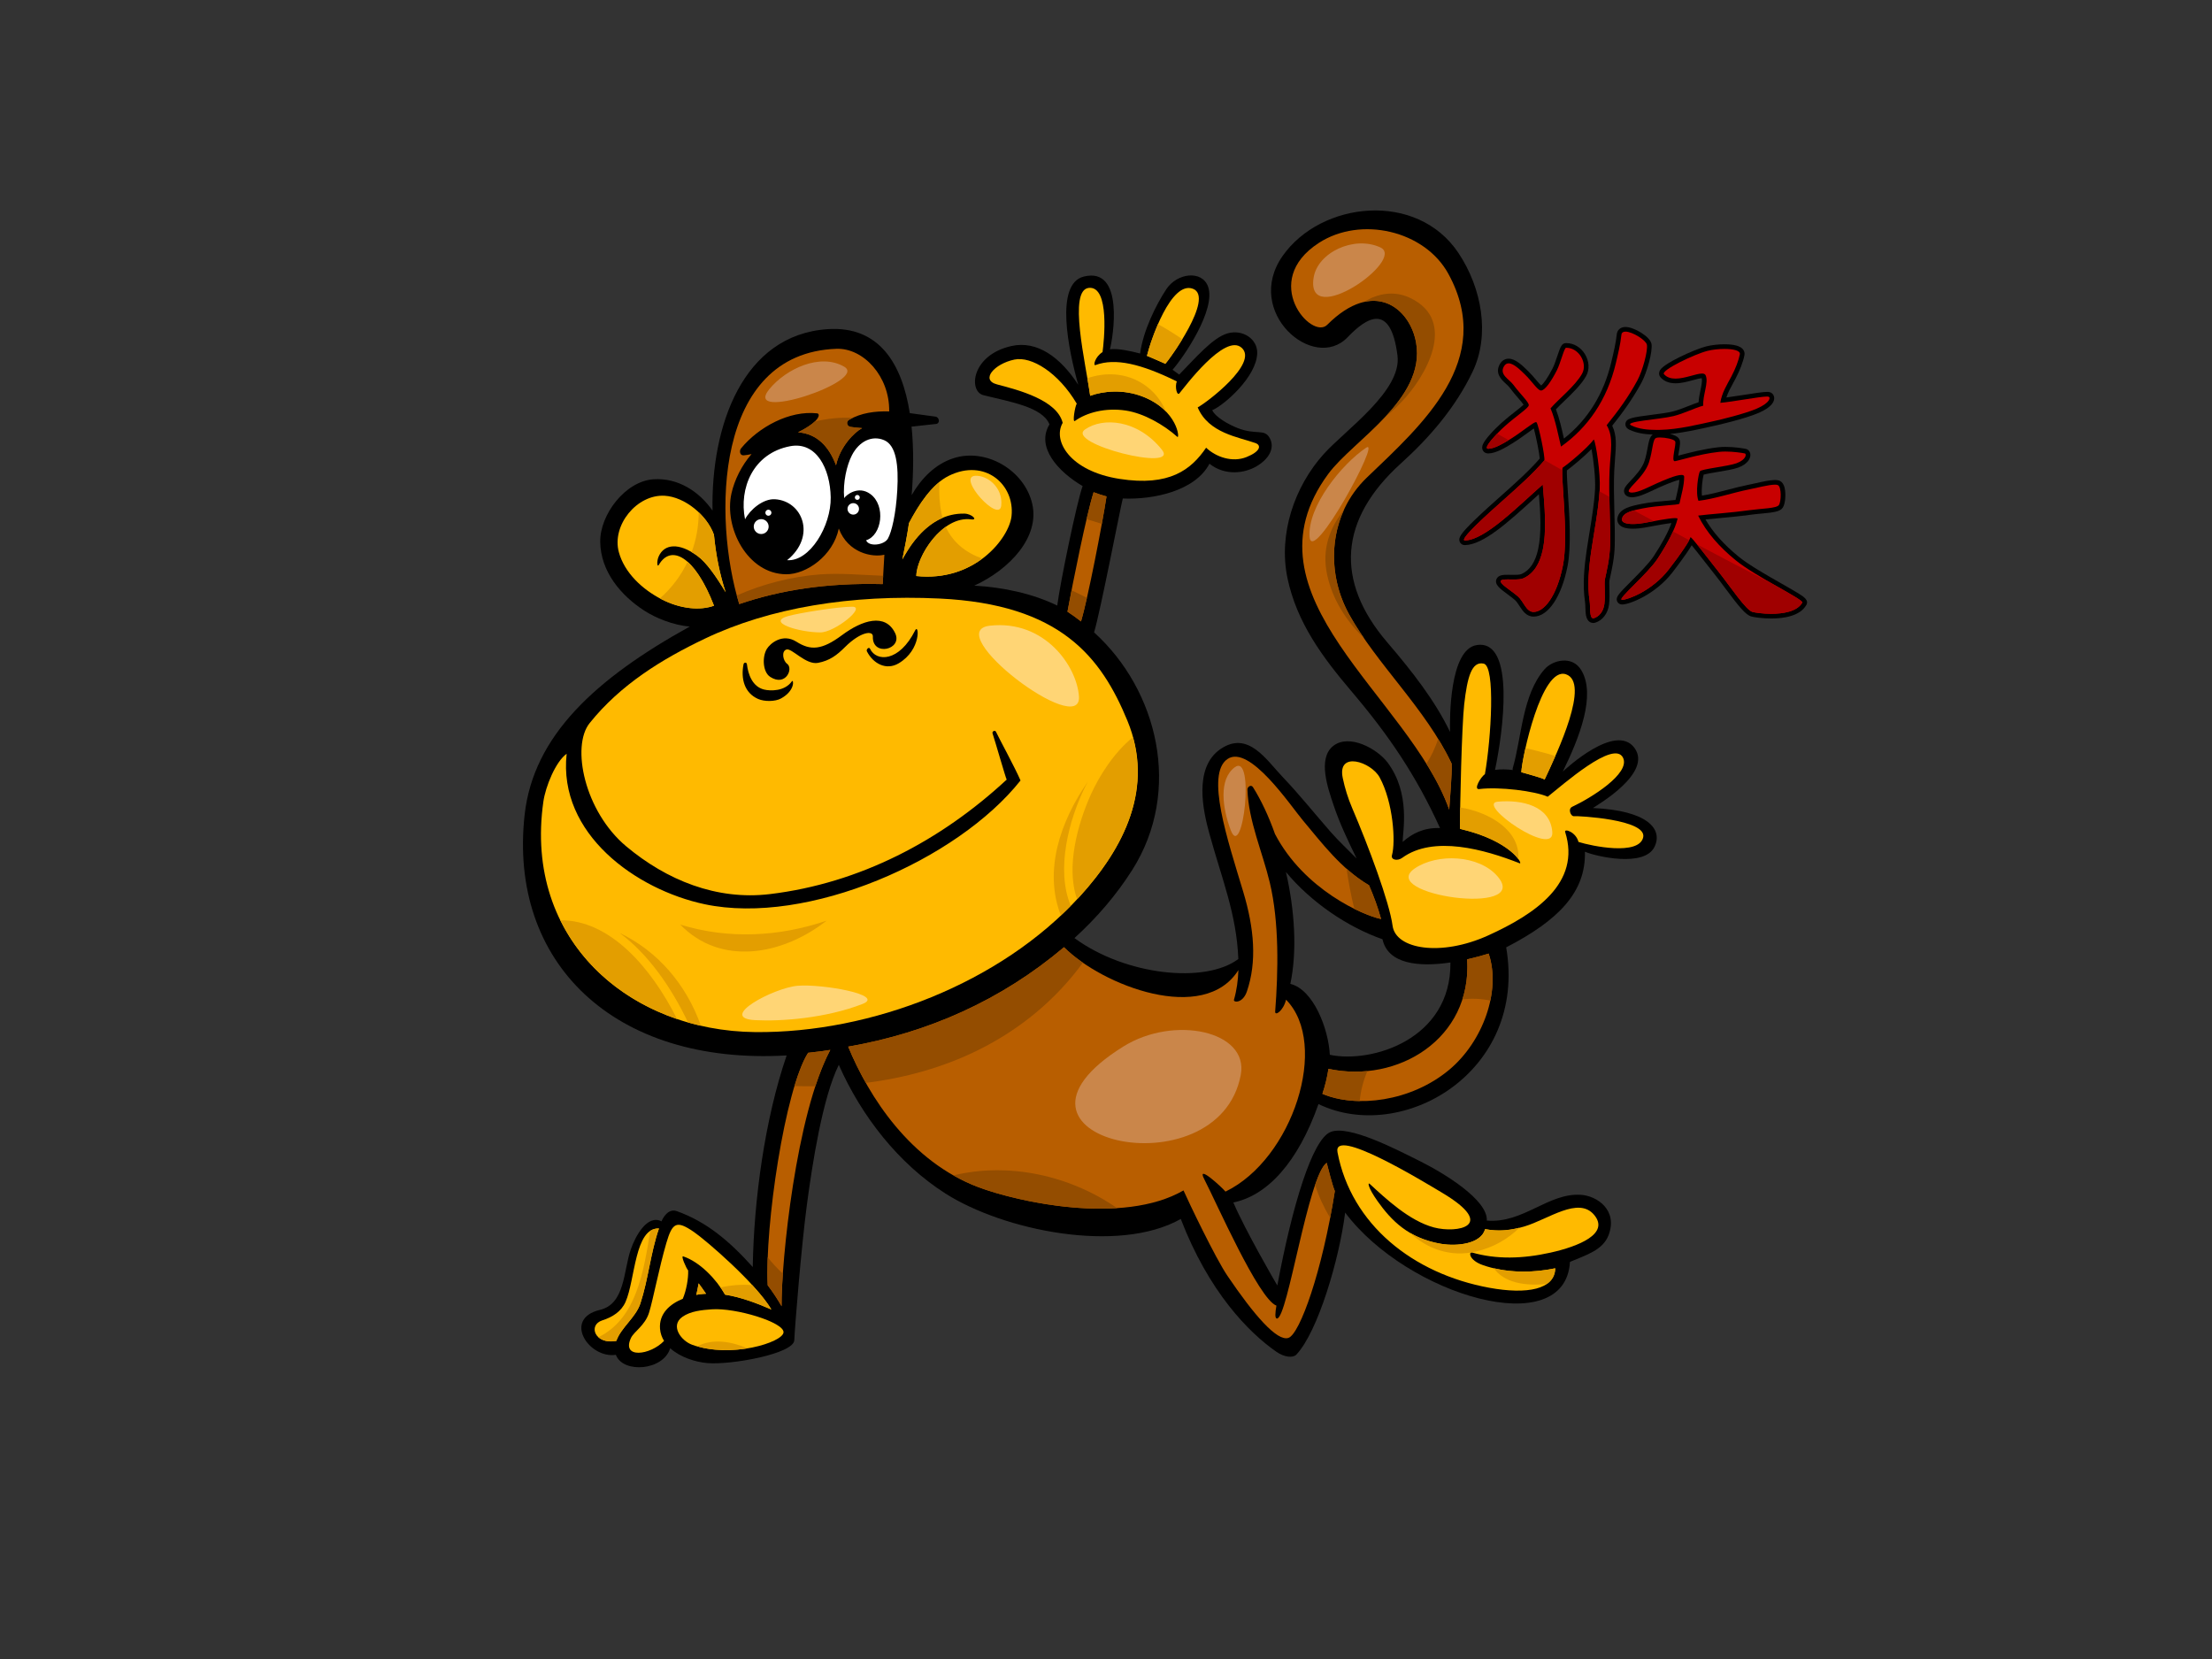 <?xml version="1.0" encoding="utf-8"?>
<!-- Generator: Adobe Illustrator 17.0.0, SVG Export Plug-In . SVG Version: 6.00 Build 0)  -->
<!DOCTYPE svg PUBLIC "-//W3C//DTD SVG 1.1//EN" "http://www.w3.org/Graphics/SVG/1.1/DTD/svg11.dtd">
<svg version="1.1" id="Layer_1" xmlns="http://www.w3.org/2000/svg" xmlns:xlink="http://www.w3.org/1999/xlink" x="0px" y="0px"
	 width="800px" height="600px" viewBox="0 0 800 600" enable-background="new 0 0 800 600" xml:space="preserve">
<rect x="0" y="0" width="800" height="600" fill="#333333" stroke="none"/>
<g>
	<path d="M576.099,292.231c1.382-0.966,21.801-12.713,14.986-21.799c-6.811-9.086-24.854,7.657-25.886,8.628
		c6.133-12.487,12.034-27.706,6.72-36.637c-3.29-5.535-10.401-3.699-13.308-0.381c-8.12,9.296-8.247,24.631-11.522,35.832
		c-0.07,0.235-0.021,0.43,0.039,0.621c-2.177-0.28-4.352-0.35-6.438-0.047c2.847-13.352,7.559-47.263-6.56-45.159
		c-10,1.491-9.826,26.837-9.7,31.421c-5.431-11.274-13.601-21.776-22.669-32.35c-19.138-22.319-17.38-44.622,4.908-64.765
		c10.181-9.2,19.663-20.067,25.928-33.186c6.35-13.3,3.368-30.156-5.125-42.907c-15.043-22.56-49.735-18.686-63.595,1.068
		c-14.206,20.255,11.224,42.221,23.515,29.393c6.508-6.793,15.54-13.163,18.033,6.667c1.605,12.735-18.892,26.928-26.64,35.538
		c-10.663,11.847-16.448,28.936-13.174,44.814c3.332,16.114,12.754,28.786,23.223,41.107c13.593,15.998,23.37,30.497,31.97,49.383
		c-5.889-0.166-9.904,1.879-13.515,5.019c0-3.632,2.954-17.484-5.441-28.703c-3.733-4.978-13.932-10.605-19.718-5.969
		c-5.734,4.597-1.742,15.555,0.057,21.017c2.273,6.907,5.374,13.28,8.452,19.653c-3.127-3.156-6.41-6.218-9.291-9.495
		c-5.835-6.648-11.315-13.557-17.432-19.958c-5.941-6.213-12.508-16.937-22.49-10.14c-9.987,6.801-6.135,22.933-4.085,30.416
		c4.543,16.58,9.87,29.143,10.525,45.527c-11.887,8.977-40.727,6.026-59.274-7.567c8.043-7.326,15.138-15.54,20.906-24.649
		c18.144-28.653,9.275-65.008-13.81-85.914c2.312-7.621,9.586-45.517,10.391-48.42c10.906,0.476,26.156-2.649,31.335-12.578
		c5.752,4.546,12.78,3.384,16.937,0.986c4.406-2.543,6.855-6.503,4.913-10.171c-1.944-3.671-4.747-1.017-11.695-3.729
		c-3.207-1.253-7.965-3.9-9.153-6.443c4.173-1.715,16.107-12.037,16.275-20.684c0.096-5.087-5.26-8.643-10.683-7.116
		c-5.421,1.525-11.696,8.985-17.536,14.921c-0.8-0.587-1.597-1.201-2.405-1.75c3.919-4.421,15.874-21.82,12.821-30.126
		c-2.187-5.963-11.191-4.915-15.087,1.017c-3.901,5.933-8.377,15.172-9.469,23.236c-3.246-0.858-7.955-1.913-10.913-1.536
		c1.071-3.959,5.465-30.005-9.456-26.292c-10.616,2.638-5.47,26.827-2.001,39.14c-6.423-9.929-14.859-16.077-24.1-14.033
		c-14.582,3.221-15.708,16.415-10.173,17.798c9.495,2.372,21.361,4.241,23.865,10.554c-5.004,8.26,3.228,17.177,11.988,22.305
		c-2.151,6.07-8.165,35.198-9.174,43.22c-9.04-4.375-19.381-6.575-29.995-7.207c12.902-5.926,23.735-17.652,20.939-29.627
		c-2.84-12.152-16.668-20.244-28.441-16.464c-6.583,2.111-11.656,7.26-15.159,13.369c0.673-8.21,0.777-16.769-0.034-24.791
		c2.992-0.295,5.954-0.635,8.838-0.958c1.594-0.179,1.232-2.48-0.202-2.655c-2.948-0.36-6.081-0.855-9.272-1.263
		c-2.796-17.771-11.01-31.631-29.725-30.369c-30.805,2.077-42.223,35.195-41.617,65.639c-4.862-6.979-12.48-11.9-21.284-11.351
		c-10.31,0.645-19.51,12.885-19.337,22.692c0.184,10.665,7.391,19.298,16,24.861c3.953,2.552,10.383,5.247,16.384,5.713
		c-34.126,18.892-56.546,39.503-59.72,68.068c-5.918,53.282,32.089,90.675,94.765,87.043c-7.947,23.163-11.866,52.376-12.262,76.53
		c-8.462-9.404-16.676-16.355-27.478-20.214c-3.179-1.131-5.115,2.658-5.522,3.691c-5.141-2.601-9.428,5.299-11.105,10.15
		c-2.715,7.826-2.029,19.705-11.165,21.871c-13.52,3.2-4.067,17.686,5.765,16.262c2.56,6.834,17.217,5.737,19.643-2.405
		c3.627,3.298,9.213,5.032,13.469,5.387c8.667,0.722,31.219-3.388,31.416-8.276c0.194-4.893,2.557-33.981,4.553-48.961
		c1.998-14.975,5.633-38.591,11.54-50.629c8.211,18.54,21.532,35.687,38.602,46.554c20.862,13.285,62.365,21.964,85.088,9.19
		c10.067,26.238,24.481,41.037,34.595,48.04c2.951,2.045,6.026,2.265,7.225,0.991c7.763-8.258,15.485-34.377,17.626-51.345
		c22.386,29.914,79.613,46.947,81.301,17.833c5.622-2.428,11.884-4.131,13.984-9.718c3.404-9.086-4.243-14.157-9.995-14.535
		c-11.882-0.782-20.893,10.445-34.064,9.311c0.453-7.497-15.68-17.23-23.766-21.279c-8.913-4.46-26.197-13.469-32.78-10.745
		c-6.588,2.726-13.854,26.798-19.21,55.5c-0.448-0.694-11.677-20.072-15.91-30.023c12.179-2.477,23.311-14.349,30.792-35.589
		c30.212,14.584,75.637-11.46,67.884-56.676c18.879-9.744,28.871-19.963,28.475-34.587c3.937,1.695,21.447,5.767,25.149-1.727
		C601.496,299.945,596.083,293.142,576.099,292.231z M466.67,355.834c2.521-11.897,1.574-26.64-1.589-40.46
		c9.228,11.126,22.547,20.01,34.913,24.312c1.996,9.091,13.3,10.075,24.571,8.408c0.311,27.918-28.633,36.567-43.619,33.388
		C480.49,372.173,475.039,357.866,466.67,355.834z"/>
	<path fill="#FFBA00" d="M521.634,431.414c20.171,12.066,5.307,14.701-2.99,12.519c-8.905-2.343-17.486-10.445-23.262-15.757
		c-0.746-0.686-0.805,1.108,2.822,6.221c4.996,7.041,11.235,13.456,22.935,15.444c5.936,1.004,14.538,0,15.969-5.309
		c4.851,0.896,9.06,0.567,14.199-0.966c8.667-2.583,19.567-10.986,25.247-4.173c5.677,6.811-5.63,11.369-15.76,13.629
		c-10.132,2.268-19.669,2.493-28.423-0.039c-1.173-0.339-1.24,2.76,3.984,4.577c7.903,2.752,16.956,3.013,26.117,1.136
		c-0.127,7.683-10.22,9.537-23.844,7.041c-27.678-5.077-49.963-22.938-54.902-49.013
		C481.958,407.392,514.039,426.874,521.634,431.414z"/>
	<path fill="#FFBA00" d="M550.207,279.285c0.23-5.221,7.269-38.376,16.127-35.423c8.856,2.948-2.938,27.931-7.727,38.118
		C558.504,281.46,550.205,279.347,550.207,279.285z"/>
	<path fill="#B85E00" d="M480.415,171.356c9.008-12.198,35.299-26.946,31.742-47.384c-2.174-12.498-15.234-23.421-32.164-6.491
		c-5.643,5.641-24.486-15.718-3.021-29.626c15.154-9.82,38.286-4.507,46.857,11.185c17.062,31.245-9.407,54.416-29.497,73.693
		c-13.634,13.083-15.149,33.588-6.477,49.347c9.976,18.139,27.81,34.165,37.149,54.11c0.171,4.281-0.616,12.366-0.875,16.635
		C509.62,251.706,447.643,215.734,480.415,171.356z"/>
	<path fill="#FFBA00" d="M431.461,104.448c7.924,3.073-8.817,25.939-10.002,27.125c-1.522-0.677-4.898-2.177-6.645-2.878
		C416.207,122.924,423.54,101.375,431.461,104.448z"/>
	<path fill="#FFBA00" d="M384.335,152.933c-2.04-8.253-15.933-11.868-23.73-13.904c-6.14-1.598-1.02-7.457,6.27-8.984
		c6.2-1.299,15.936,4.749,22.547,15.937c-0.608,0.889-1.67,6.983-0.66,6.259c4.217-3.038,10.984-4.865,18.356-3.768
		c6.5,0.965,13.805,5.158,18.685,9.521c0.94,0.836,0.171-9.617-12.482-14.552c-6.948-2.713-14.199-2.077-19.039-0.296
		c-1.639-11.911-8.079-38.357-0.448-39.035c7.629-0.677,5.426,19.495,4.913,23.223c-2.713,1.699-3.531,5.065-2.529,4.692
		c7.109-2.657,16.433-0.45,29.386,5.909c-0.751,1.945,0.044,5.386,0.945,4.319c1.556-1.831,16.446-22.036,22.547-16.444
		c6.099,5.592-12.715,19.833-15.938,21.529c3.901,9.326,14.81,10.721,20.882,12.9c2.226,0.799,1.841,3.038-3.249,5.071
		c-5.089,2.032-11.022,0-14.582-3.392c-5.423,7.967-13.269,14.091-31.299,11.284C386.883,170.396,380.608,159.373,384.335,152.933z"
		/>
	<path fill="#B85E00" d="M395.521,178.024c1.191,0.483,3.593,1.244,4.665,1.526c-1.615,10.509-6.702,36.787-9.223,45.198
		c-1.587-1.243-3.212-2.436-4.898-3.523C388.058,210.404,392.927,186.153,395.521,178.024z"/>
	<path fill="#FFBA00" d="M328.744,189.201c3.505-6.611,8.235-14.072,14.408-17.121c13.054-6.443,23.891,3.152,22.689,14.535
		c-0.839,7.924-13.199,23.95-34.442,21.716c0.057-7.093,9.36-21.897,19.888-20.485c2.542,0.34,0.168-2.032-2.48-2.089
		c-13.461-0.287-20.53,13.159-22.456,16.563C327.098,198.714,328.134,193.477,328.744,189.201z"/>
	<path fill="#FFFFFF" d="M314.805,178.697c-4.447-3.293-8.892,0.423-9.498,1.463c-0.512-5.592,0.929-11.922,2.822-15.557
		c2.607-5.009,7.228-7.274,11.636-5.406c4.406,1.865,5.255,9.155,4.745,18.139c-0.489,8.676-2.035,15.088-3.391,17.462
		c-1.354,2.376-6.907,3.067-7.88,0.603C318.983,193.626,320.445,182.874,314.805,178.697z"/>
	<path fill="#B85E00" d="M302.499,126.15c9.803-0.347,19.303,10,19.086,22.643c-5.107-0.136-10.114,0.497-14.496,3.025
		c-1.24,0.712-0.802,2.387,0.549,2.581c1.372,0.199,2.757,0.338,4.152,0.436c-2.943,1.592-7.963,6.736-9.428,13.435
		c-2.599-6.869-6.899-11.376-13.725-11.929c7.9-3.92,8.198-6.696,6.865-6.848c-9.974-1.124-21.177,4.979-27.481,12.654
		c-0.699,0.854-0.494,2.643,0.963,2.533c0.955-0.075,1.892-0.263,2.827-0.46c-3.624,4.162-6.182,9.39-7.266,14.231
		c-2.754,12.283,5.659,29.122,19.785,29.241c7.238,0.062,16.95-6.614,19.029-16.538c3.347,8.912,12.161,10.511,16.487,9.465
		c-0.259,3.847-0.427,7.916-0.6,10.629c-20.505-0.507-37.121,2.205-51.889,7.225C257.891,187.68,258.021,127.729,302.499,126.15z"/>
	<path fill="#FFFFFF" d="M280.267,180.557c-4.256-0.251-8.985,3.729-10.815,7.247c-2.239-11.147,2.842-23.861,16.306-26.426
		c9.493-1.808,14.509,8.162,14.68,18.501c0.168,10.339-7.574,23.313-15.765,22.715C295.354,193.951,290.28,181.158,280.267,180.557z
		"/>
	<path fill="#FFBA00" d="M239.225,216.718c-6.858-3.531-13.355-9.508-15.405-17.002c-2.664-9.751,6.534-21.008,16.565-20.42
		c7.284,0.421,15.307,7.026,17.823,14.099c0.722,7.499,2.177,14.602,4.24,20.794c-3.539-5.83-6.93-10.748-10.277-13.184
		c-6.593-4.807-11.91-4.341-13.942,0.233c-0.805,1.815-0.546,4.075,0.034,3.073c4.38-7.569,13.018-3.238,19.966,14.75
		C253.146,220.901,246.03,220.226,239.225,216.718z"/>
	<path fill="#FFBA00" d="M222.9,484.963c-7.82,1.434-10.339-5.77-5.056-7.442c3.65-1.16,6.847-3.176,8.387-6.661
		c3.541-7.989,3.259-26.961,12.091-26.565c-3.044,8.788-3.816,18.265-6.731,27.15C229.949,476.451,224.588,480.132,222.9,484.963z"
		/>
	<path fill="#FFBA00" d="M238.709,480.601c0.132,1.618,0.663,3.067,1.455,4.357c-4.993,5.227-15.477,6.534-11.983-1.033
		c1.087-2.363,5.092-4.512,6.549-9.169c1.457-4.66,3.611-16.117,6.257-25.182c2.195-7.492,3.72-8.284,9.894-4.069
		c4.38,2.99,22.557,18.628,28.089,28.087c-5.289-2.304-11.188-4.504-16.764-5.369c-0.01-0.018-0.005-0.031-0.016-0.049
		c-3.088-5.475-9.045-11.77-15.097-13.792c-0.96-0.321,1.098,4.3,1.791,5.092c0.101,2.915-0.626,7.134-1.947,10.251
		C242.24,471.631,238.272,475.105,238.709,480.601z"/>
	<path fill="#FFBA00" d="M255.349,467.904c-0.753,0.046-1.501,0.08-2.273,0.186c-0.409,0.057-0.833,0.129-1.253,0.207
		c0.246-1.007,0.453-2.029,0.637-3.039c0.065-0.355,0.14-0.733,0.212-1.113C253.589,465.372,254.477,466.627,255.349,467.904z"/>
	<path fill="#FFBA00" d="M250.327,486.358c-3.955-1.426-8.058-6.857-3.546-10.091c2.948-2.107,7.127-2.485,10.611-2.733
		c8.7-0.624,26.207,4.69,25.979,8.325C283.14,485.493,264.293,491.398,250.327,486.358z"/>
	<path fill="#B85E00" d="M282.675,472.423c-1.481-2.581-3.158-5.123-5.027-7.59c-1.09-21.128,6.176-70.864,14.621-84.073
		c2.666-0.28,5.343-0.632,8.017-1.038C287.914,402.828,282.522,456.255,282.675,472.423z"/>
	<path fill="#FFBA00" d="M273.198,373.273c-45.475-0.401-83.88-33.155-76.678-83.372c0.782-5.444,4.408-14.411,8.418-17.295
		c-3.163,28.99,25.146,49.161,49.896,54.418c37.209,7.898,91.433-15.975,114.252-44.75c-2.035-4.745-7.841-15.353-8.879-17.616
		c-0.324-0.72-1.488-0.163-1.245,0.562c0.908,2.708,4.841,16.446,5.123,16.736c-23.841,22.099-53.109,37.494-85.632,41.408
		c-19.298,2.325-37.362-5.043-51.972-17.271c-15.133-12.666-19.961-36.197-13.225-44.574c11.185-13.968,26.241-23.179,41.651-30.53
		c23.515-11.224,52.907-16.039,84.889-14.52c43.763,2.071,58.459,21.18,67.946,44.178c9.948,24.129-1.165,45.917-17.246,63.582
		C361.983,355.549,315.149,373.649,273.198,373.273z"/>
	<path fill="#B85E00" d="M443.219,430.959c-1.315-1.582-10.644-10.189-7.696-4.512c4.331,8.323,19.64,43.334,26.111,45.752
		c-0.448,2.62-0.634,4.714,0.233,4.665c3.862-0.228,11.191-51.465,17.945-56.321c0.515,2.016,2.066,8.157,2.948,10.222
		c-4.54,29.065-12.661,51.711-16.777,53.103c-4.116,1.398-12.519-8.366-22.058-22.449c-4.45-6.573-14.173-26.969-15.894-30.885
		c-22.029,12.718-60.302,4.064-74.271-1.217c-24.444-9.247-39.484-32.49-46.999-50.786c29.026-5.03,55.487-16.878,78.045-35.956
		c13.878,13.872,50.639,28.056,63.077,8.271c-0.119,3.627-0.587,7.22-1.602,10.745c-0.293,1.012,3.179,1.387,4.685-3.044
		c3.637-10.676,2.692-22.661-1.361-36.112c-5.68-18.85-13.627-42.467-5.68-47.915c7.952-5.449,22.782,16.839,27.32,22.228
		c6.777,8.048,13.787,17.512,23.88,23.419c1.706,3.932,3.202,7.978,4.372,12.218c-6.518-1.32-27.864-10.629-38.379-30.755
		c-2.273-6.397-4.981-12.211-7.965-16.938c-0.673-1.069-2.029-0.127-1.998,0.854c0.355,11.346,5.472,22.689,8.1,33.725
		c3.412,14.315,3.047,32.001,1.931,46.541c-0.142,1.838,2.956-0.225,3.932-4.263C480.946,377.62,467.547,419.178,443.219,430.959z"
		/>
	<path fill="#B85E00" d="M524.093,386.931c-13.833,11.527-33.611,13.854-45.829,8.672c0.981-2.92,1.734-5.967,2.187-9.042
		c25.019,5.366,51.853-10.802,50.183-39.445c-0.003-0.06-0.034-0.093-0.039-0.15c2.757-0.621,5.403-1.343,7.797-2.089
		C542.944,358.316,536.356,376.714,524.093,386.931z"/>
	<path fill="#944D00" d="M506.742,145.515c8.887-9.164,20.559-29.407,3.401-37.698c-5.964-2.882-11.802-1.688-16.951,1.407
		c10.21-2.407,17.401,5.764,18.964,14.749c1.812,10.423-4.139,19.366-11.602,27.245C502.688,149.425,504.769,147.55,506.742,145.515
		z"/>
	<path fill="#944D00" d="M479.986,207.898c1.936,8.988,6.907,16.666,13.401,23.003c-1.996-2.904-3.888-5.827-5.532-8.82
		c-6.373-11.584-7.22-25.721-1.82-37.6C480.853,190.974,478,198.683,479.986,207.898z"/>
	<path fill="#944D00" d="M520.133,267.253c-1.072,3.21-2.464,6.257-4.253,8.97c3.396,5.462,6.267,10.984,8.25,16.604
		c0.259-4.269,1.046-12.353,0.875-16.635C523.568,273.124,521.914,270.158,520.133,267.253z"/>
	<path fill="#944D00" d="M398.488,189.47c0.712-3.909,1.31-7.379,1.698-9.92c-1.072-0.282-3.474-1.043-4.665-1.526
		c-0.712,2.235-1.597,5.691-2.547,9.75C394.819,188.309,396.668,188.86,398.488,189.47z"/>
	<path fill="#944D00" d="M387.543,213.485c-0.58,2.946-1.085,5.612-1.478,7.74c1.685,1.087,3.311,2.28,4.898,3.523
		c0.595-1.983,1.336-4.983,2.136-8.514C391.26,215.286,389.409,214.362,387.543,213.485z"/>
	<path fill="#944D00" d="M296.563,207.743c-10.049,0.735-20.699,3.448-30.098,7.619c0.287,1.066,0.582,2.104,0.891,3.111
		c14.768-5.019,31.385-7.732,51.889-7.225c0.054-0.877,0.111-1.905,0.171-3.01C311.792,207.971,304.179,207.192,296.563,207.743z"/>
	<path fill="#944D00" d="M307.088,151.817c0.435-0.251,0.878-0.469,1.323-0.683c-4.675-0.254-9.182,0.252-13.728,1.306
		c-1.131,1.079-3.036,2.406-6.047,3.9c6.826,0.554,11.126,5.061,13.725,11.929c1.465-6.699,6.485-11.843,9.428-13.435
		c-1.395-0.098-2.78-0.237-4.152-0.436C306.286,154.204,305.848,152.529,307.088,151.817z"/>
	<path fill="#944D00" d="M294.885,392.854c1.626-4.965,3.425-9.436,5.4-13.132c-2.674,0.406-5.351,0.758-8.017,1.038
		c-1.714,2.682-3.375,6.886-4.934,12.032C289.848,392.867,292.364,392.88,294.885,392.854z"/>
	<path fill="#944D00" d="M283.125,460.655c-1.97-1.83-3.797-3.813-5.47-5.946c-0.148,3.792-0.158,7.233-0.008,10.124
		c1.869,2.467,3.546,5.009,5.027,7.59C282.646,469.55,282.794,465.501,283.125,460.655z"/>
	<path fill="#944D00" d="M489.822,328.72c4.152,2.058,7.639,3.251,9.676,3.665c-1.17-4.24-2.666-8.286-4.372-12.218
		c-2.961-1.732-5.63-3.787-8.131-6.006C487.718,319.08,488.611,323.947,489.822,328.72z"/>
	<path fill="#944D00" d="M353.823,379.753c15.408-7.644,28.167-18.382,37.82-31.581c-2.62-1.812-4.947-3.704-6.837-5.597
		c-22.557,19.078-49.018,30.926-78.045,35.956c1.719,4.186,3.854,8.633,6.381,13.109
		C327.264,389.859,341.087,386.079,353.823,379.753z"/>
	<path fill="#944D00" d="M475.616,428.569c1.359,4.199,3.199,8.172,5.449,11.897c0.603-3.14,1.175-6.371,1.696-9.702
		c-0.883-2.066-2.433-8.206-2.948-10.222C478.424,421.538,477.016,424.505,475.616,428.569z"/>
	<path fill="#944D00" d="M344.815,425.09c2.835,1.615,5.806,3.042,8.946,4.227c9.63,3.642,30.805,8.882,50.253,7.618
		C386.927,425.103,364.923,420.26,344.815,425.09z"/>
	<path fill="#944D00" d="M494.534,387.366c-4.626,0.451-9.386,0.205-14.082-0.805c-0.453,3.075-1.206,6.122-2.187,9.042
		c3.88,1.644,8.524,2.526,13.494,2.604C492.111,394.441,493.068,390.801,494.534,387.366z"/>
	<path fill="#944D00" d="M528.898,361.42c3.381-0.363,6.78-0.251,10.091,0.453c1.245-5.9,1.16-11.815-0.595-16.997
		c-2.394,0.746-5.04,1.468-7.797,2.089c0.005,0.057,0.036,0.091,0.039,0.15C530.938,352.316,530.29,357.097,528.898,361.42z"/>
	<path fill="#FFBA00" d="M594.266,302.907c-1.633,6.596-18.542,3.117-23.391,1.587c-0.909-3.632-5.247-4.978-4.815-3.606
		c5.835,18.452-10.854,29.725-27.887,37.447c-17.033,7.719-33.396,4.986-34.527-3.523c-1.126-8.514-8.744-28.858-14.641-42.64
		c-1.488-3.479-2.609-7.098-3.383-10.802c-2.076-9.93,10.295-5.84,13.352-0.212c4.908,9.032,5.817,23.336,4.455,28.107
		c-0.502,1.747,1.985,2.229,3.689,0.989c11.297-8.258,29.842-3.029,42.472,1.96c1.398,0.556-3.013-8.17-21.54-12.436
		c-0.096-7.771,0.647-37.559,1.494-45.014c1.136-9.997,2.728-15.672,7.041-14.76c4.315,0.906,2.723,27.023,0.455,39.966
		c-1.589,1.136-4.235,5.677-2.055,5.405c7.261-0.911,20.223,0.727,24.766,2.772c5.224-4.09,23.999-20.854,27.251-14.082
		c2.723,5.68-11.584,14.535-18.395,17.717c-1.662,0.771-0.505,3.567,0.684,3.401C570.469,295.022,595.902,296.311,594.266,302.907z"
		/>
	<path fill="#E39E00" d="M521.14,449.84c-4.497-0.764-8.183-2.187-11.305-4.043c6.332,5.845,14.634,9.034,24.098,6.813
		c6.233-1.465,11.423-4.52,15.612-8.607c-4.352,1.1-8.162,1.317-12.436,0.528C535.677,449.84,527.075,450.844,521.14,449.84z"/>
	<path fill="#E39E00" d="M559.444,464.352c1.897-1.318,2.987-3.179,3.029-5.656c-7.681,1.574-15.276,1.62-22.192-0.021
		C543.904,463.881,551.515,465.196,559.444,464.352z"/>
	<path fill="#E39E00" d="M551.716,270.523c-0.911,4.077-1.447,7.391-1.509,8.763c-0.003,0.062,8.297,2.174,8.4,2.695
		c1.061-2.257,2.464-5.237,3.914-8.545C558.978,272.301,555.333,271.462,551.716,270.523z"/>
	<path fill="#E39E00" d="M418.798,117.23c-2.011,4.625-3.445,9.227-3.984,11.464c1.747,0.701,5.123,2.201,6.645,2.878
		c0.463-0.463,3.321-4.266,6.143-8.895C424.752,120.715,421.827,118.895,418.798,117.23z"/>
	<path fill="#E39E00" d="M413.32,143.443c3.797,1.482,6.508,3.46,8.439,5.482c-4.548-10.716-16.112-16.381-28.503-12.134
		c0.409,2.362,0.776,4.53,1.025,6.356C399.122,141.365,406.373,140.73,413.32,143.443z"/>
	<path fill="#E39E00" d="M340.914,187.307c-0.14-0.511-0.29-1.011-0.401-1.548c-0.67-3.326-1.004-7.407-0.707-11.46
		c-4.564,3.673-8.222,9.546-11.061,14.902c-0.611,4.276-1.646,9.513-2.392,13.119C327.857,199.656,332.524,190.882,340.914,187.307z
		"/>
	<path fill="#E39E00" d="M342.042,190.533c-6.182,4.386-10.603,12.918-10.642,17.798c10.057,1.056,18.097-1.996,23.888-6.324
		C349.531,200.024,344.654,196.312,342.042,190.533z"/>
	<path fill="#E39E00" d="M250.138,199.69c0.665,0.391,1.336,0.807,2.032,1.315c3.347,2.436,6.738,7.354,10.277,13.184
		c-2.063-6.192-3.518-13.295-4.24-20.794c-1.041-2.924-3.031-5.763-5.514-8.122C252.696,190.301,251.797,195.168,250.138,199.69z"/>
	<path fill="#E39E00" d="M248.67,203.177c-2.397,5.048-5.793,9.555-10.005,13.223c0.184,0.101,0.37,0.22,0.559,0.318
		c6.805,3.507,13.922,4.183,19.003,2.343C255.196,211.217,251.849,205.973,248.67,203.177z"/>
	<path fill="#E39E00" d="M235.178,445.181c-2.382,14.535-4.931,31.724-18.765,38.439c1.302,1.18,3.505,1.89,6.487,1.343
		c1.688-4.83,7.049-8.511,8.693-13.518c2.915-8.884,3.686-18.361,6.731-27.15C237.107,444.241,236.079,444.58,235.178,445.181z"/>
	<path fill="#E39E00" d="M260.581,465.644c0.59,0.854,1.142,1.698,1.61,2.529c0.01,0.018,0.005,0.031,0.016,0.049
		c5.576,0.864,11.475,3.065,16.764,5.369c-1.519-2.602-4.012-5.669-6.896-8.814C268.228,464.479,264.329,464.771,260.581,465.644z"
		/>
	<path fill="#E39E00" d="M255.349,467.904c-0.753,0.046-1.501,0.08-2.273,0.186c-0.409,0.057-0.833,0.129-1.253,0.207
		c0.246-1.007,0.453-2.029,0.637-3.039c0.065-0.355,0.14-0.733,0.212-1.113C253.589,465.372,254.477,466.627,255.349,467.904z"/>
	<path fill="#E39E00" d="M252.136,486.914c5.983,1.724,12.609,1.657,18.24,0.725C264.137,485.051,257.713,484.049,252.136,486.914z"
		/>
	<path fill="#E39E00" d="M202.66,332.826c8.4,17.033,23.678,29.423,42.21,35.726C235.403,349.681,220.434,332.679,202.66,332.826z"
		/>
	<path fill="#E39E00" d="M393.427,282.71c-10.166,14.636-15.959,32.386-9.775,48.304c1.214-1.142,2.444-2.27,3.603-3.456
		c-5.514-13.057-0.585-31.312,5.162-42.917C392.73,284.007,393.08,283.357,393.427,282.71z"/>
	<path fill="#E39E00" d="M224.065,337.395c10.225,7.512,18.742,19.648,24.773,32.397c1.525,0.437,3.088,0.802,4.652,1.162
		C248.16,355.963,237.871,344.009,224.065,337.395z"/>
	<path fill="#E39E00" d="M394.428,287.556c-4.52,10.109-9.078,26.003-4.874,37.639c0.308-0.329,0.639-0.634,0.942-0.965
		c14.74-16.192,25.255-35.858,19.254-57.6C402.958,272.055,397.527,280.629,394.428,287.556z"/>
	<path fill="#E39E00" d="M298.955,332.971c-17.147,5.817-35.387,6.801-52.925,1.426
		C260.614,349.442,282.889,345.578,298.955,332.971z"/>
	<path fill="#E39E00" d="M528.098,292.001c-0.049,3.337-0.07,6.081-0.049,7.776c13.207,3.041,19.218,8.333,21.087,10.929
		C549.858,300.476,539.022,293.846,528.098,292.001z"/>
	<path d="M323.741,228.983c-3.562-7.39-11.951-4.685-19.239,0.74c-7.29,5.428-11.359,5.597-16.443,2.374
		c-5.087-3.22-9.557,0.66-10.732,2.607c-1.719,2.858-1.499,8.346,1.235,10.109c5.612,3.624,8.478-3.052,6.104-4.748
		c-1.491-1.064-2.151-4.564-0.225-5.164c1.921-0.598,7.007,5.674,11.413,4.83c4.227-0.815,6.749-2.713,9.775-5.731
		c5.483-5.462,10.14-6.145,10.054-3.787C315.416,237.608,326.617,234.945,323.741,228.983z"/>
	<path d="M286.415,246.384c-2.599,3.684-7.753,3.557-10.054,3.008c-4.237-1.023-5.809-5.529-6.223-9.154
		c-0.088-0.787-1.08-0.769-1.235,0.021c-1.02,5.232,0.334,10.337,5.252,12.519c2.286,1.012,6.169,1.002,8.307-0.168
		C287.715,249.726,287.008,245.542,286.415,246.384z"/>
	<path d="M330.986,227.976c-5.804,11.579-14.108,11.41-16.337,6.637c-0.381-0.808-1.468,0.254-1.124,0.945
		c2.301,4.533,7.041,6.979,11.488,4.341C333.321,234.981,332.343,225.273,330.986,227.976z"/>
	<path fill="#FFFFFF" d="M277.992,190.445c0,1.486-1.209,2.693-2.692,2.693c-1.488,0-2.697-1.208-2.697-2.693
		c0-1.487,1.209-2.693,2.697-2.693C276.783,187.751,277.992,188.957,277.992,190.445z"/>
	<path fill="#FFFFFF" d="M310.671,184.042c0,1.146-0.929,2.076-2.079,2.076c-1.144,0-2.079-0.93-2.079-2.076
		c0-1.147,0.935-2.075,2.079-2.075C309.741,181.967,310.671,182.895,310.671,184.042z"/>
	<path fill="#FFFFFF" d="M278.999,185.433c0,0.606-0.487,1.098-1.097,1.098c-0.606,0-1.098-0.492-1.098-1.098
		c0-0.608,0.492-1.096,1.098-1.096C278.512,184.337,278.999,184.825,278.999,185.433z"/>
	<path fill="#FFFFFF" d="M310.945,179.899c0,0.488-0.399,0.886-0.888,0.886c-0.487,0-0.888-0.399-0.888-0.886
		c0-0.491,0.401-0.889,0.888-0.889C310.546,179.009,310.945,179.408,310.945,179.899z"/>
	<path d="M593.671,138.365c1.957-3.614,4.131-11.368,3.601-14.047c-0.525-2.617-6.355-6.065-9.389-6.065l0,0
		c-1.752,0-2.99,1.043-3.155,2.661c-0.318,3.078-1.188,6.74-1.89,9.681l-0.093,0.39c-2.749,11.549-8.506,20.832-17.132,27.634
		c-0.028-0.124-0.057-0.248-0.085-0.375c-0.701-3.14-1.558-6.975-2.801-10.211c0.852-0.913,1.928-1.945,3.052-3.027
		c2.886-2.775,6.161-5.923,7.888-9.058c1.253-2.27,1.108-5.237-0.375-7.745c-1.522-2.577-4.082-4.117-6.85-4.117h-0.065
		c-1.582,0.014-2.047,1.4-3.176,4.75c-0.507,1.516-1.087,3.233-1.641,4.329c-1.9,3.735-3.443,5.687-4.17,6.257
		c-0.471-0.411-1.25-1.329-1.846-2.036c-0.854-1.008-1.82-2.151-2.915-3.212l-0.29-0.281c-1.812-1.76-4.292-4.168-6.723-4.168
		c-1.32,0-2.449,0.693-3.171,1.952c-1.918,3.351,0.639,5.699,2.167,7.102c0.528,0.484,1.028,0.941,1.346,1.373
		c1.043,1.398,2.125,2.66,3.086,3.777c0.717,0.834,1.569,1.828,1.978,2.431c-0.627,0.608-1.939,1.641-3.037,2.503
		c-1.53,1.204-3.264,2.566-4.947,4.076c-1.097,0.986-2.92,2.758-4.429,4.499c-2.236,2.582-2.891,3.999-2.423,5.228
		c0.246,0.642,0.916,1.325,2.06,1.325c0.031,0,0.062,0,0.096,0c2.679-0.085,5.788-1.886,8.739-3.717
		c2.079-1.288,4.015-2.7,5.571-3.832c0.681-0.494,1.455-1.06,2.079-1.484c0.782,2.824,2.024,9.027,2.143,10.892
		c-4.051,4.643-8.952,9.001-14.6,14.023c-1.851,1.64-5.698,5.063-8.835,8.09c-5.379,5.199-6.039,6.6-5.529,7.938
		c0.23,0.608,0.857,1.253,1.918,1.253l0.083-0.003c6.642-0.21,15.7-8.447,24.463-16.413c0.748-0.682,1.478-1.346,2.198-1.995
		c0.562,6.841,0.971,14.153-0.285,19.904c-1.02,4.665-2.995,7.6-6.024,8.965c-0.632,0.287-2.249,0.287-2.783,0.287
		c-0.373,0-0.745-0.005-1.113-0.013c-0.362,0-0.72-0.005-1.059-0.005c-1.457,0-3.451,0-4.085,1.566
		c-0.784,1.939,1.211,3.412,3.974,5.46c0.921,0.678,1.877,1.388,2.669,2.071c0.588,0.502,1.108,1.31,1.662,2.164
		c1.103,1.703,2.469,3.823,5.032,3.862h0.093c5.26,0,10.077-7.15,12.267-18.216c1.411-7.139,0.676-18.38,0.135-26.587
		c-0.21-3.21-0.448-6.802-0.357-8.085c1.716-1.24,5.967-4.72,8.9-7.698c0.689,3.765,1.499,10.45,1.276,14.494
		c-0.285,5.124-1.16,10.457-2.006,15.61c-0.352,2.158-0.719,4.386-1.033,6.566c-0.831,5.685-1.545,12.34-0.588,18.618
		c0.075,0.468,0.098,1.167,0.122,1.908c0.034,1.046,0.067,2.123,0.246,3.034c0.479,2.4,1.98,2.659,2.601,2.659
		c0.267,0,0.533-0.047,0.803-0.132c2.596-0.826,4.525-3.386,4.908-6.521c0.238-1.949,0.179-4.085,0.13-5.806
		c-0.036-1.219-0.07-2.472,0.036-2.985c0.083-0.406,0.181-0.846,0.287-1.328c0.634-2.891,1.507-6.857,1.61-11.266
		c0.088-3.772-0.016-7.802-0.13-12.072c-0.132-5.043-0.264-10.259-0.047-14.942c0.073-1.535,0.184-2.959,0.29-4.339
		c0.37-4.653,0.671-8.416-1.02-11.952C586.632,149.518,590.329,144.546,593.671,138.365z"/>
	<path fill="#C80000" d="M582.125,170.169c-0.399,8.609,0.375,18.739,0.176,27.057c-0.114,4.991-1.286,9.534-1.861,12.288
		c-0.318,1.53,0.22,5.568-0.189,8.931c-0.329,2.682-1.941,4.546-3.743,5.12c-0.106,0.034-0.205,0.049-0.293,0.049
		c-1.452,0-0.996-4.188-1.297-6.169c-0.872-5.708-0.334-11.835,0.58-18.12c1.072-7.362,2.648-14.938,3.057-22.323
		c0.324-5.843-1.361-16.776-2.13-18.067c-2.407,3.269-9.93,9.388-11.162,10.114c-1.224,0.725,2.262,23.981,0,35.407
		c-2.242,11.361-6.899,16.86-10.611,16.86c-0.021,0-0.044,0-0.065,0c-2.646-0.044-3.549-3.834-5.617-5.623
		c-2.596-2.234-6.622-4.543-6.184-5.617c0.176-0.435,1.214-0.512,2.521-0.512c0.681,0,1.429,0.021,2.172,0.021
		c1.344,0,2.661-0.067,3.474-0.432c3.88-1.752,5.956-5.478,6.979-10.147c1.519-6.961,0.701-16.023,0.026-23.774
		c-9.575,8.479-20.932,20.005-28.099,20.235c-0.011,0-0.021,0-0.031,0c-2.516,0,8.843-10.14,13.567-14.336
		c6.192-5.505,11.009-9.806,15.136-14.625c0.347-1.033-2.027-12.717-2.822-13.755c-0.039-0.057-0.104-0.083-0.194-0.083
		c-0.994-0.003-4.82,3.378-9.322,6.171c-2.547,1.582-5.61,3.394-7.908,3.465c-0.013,0-0.026,0-0.039,0
		c-2.182,0,3.119-5.594,5.92-8.11c4.043-3.629,8.662-6.604,8.737-7.628c0.08-1.1-2.979-3.913-5.591-7.422
		c-1.519-2.042-5.126-3.629-3.404-6.628c0.455-0.79,1.048-1.108,1.708-1.108c1.859,0,4.284,2.473,5.843,3.976
		c2.542,2.463,4.476,5.549,5.698,5.83c0.057,0.016,0.119,0.019,0.181,0.019c1.385,0,3.696-3.316,5.723-7.305
		c1.362-2.683,2.64-8.152,3.329-8.156c0.018,0,0.034-0.003,0.052-0.003c4.67,0,7.802,5.641,5.747,9.364
		c-2.459,4.467-8.636,9.286-11.418,12.556c1.856,4.327,2.925,10.384,3.784,13.825c9.653-6.838,16.661-16.815,19.832-30.139
		c0.717-3.02,1.677-6.958,2.019-10.29c0.083-0.817,0.655-1.148,1.478-1.148c2.524,0,7.414,3.114,7.73,4.709
		c0.425,2.116-1.512,9.383-3.425,12.917c-3.215,5.948-6.813,10.878-11.115,16.209C583.686,158.11,582.456,163.053,582.125,170.169z"
		/>
	<path d="M650.507,214.67c-1.522-0.95-3.627-2.148-6.063-3.536c-5.32-3.021-11.936-6.787-15.661-9.829
		c-5.353-4.382-9.291-8.797-11.97-13.436c1.201-0.124,2.568-0.247,4.043-0.384c3.808-0.346,8.12-0.74,12.265-1.319
		c1.245-0.175,2.594-0.3,3.896-0.419c4.37-0.406,6.7-0.682,7.707-2.09c1.028-1.44,1.222-5.156,0.696-7.273
		c-0.303-1.218-0.862-2.041-1.659-2.441c-0.474-0.237-1.051-0.346-1.82-0.346c-1.791,0-4.53,0.611-7.181,1.206
		c-0.935,0.21-1.82,0.408-2.573,0.556c-2.335,0.461-4.844,1.117-7.274,1.75c-3.132,0.821-6.353,1.662-9.371,2.141
		c-0.313-2.438,0.233-6.217,0.606-7.591c0.971-0.285,3.274-0.672,5.022-0.964c2.863-0.479,5.825-0.977,7.453-1.575
		c3.422-1.262,4.53-3.287,4.422-4.763c-0.07-1.01-0.745-1.82-1.67-2.018c-0.942-0.199-4.095-0.717-7.331-0.717
		c-0.924,0-1.789,0.044-2.563,0.131c-5.25,0.577-10.823,2.052-13.81,2.844c-0.241,0.063-0.484,0.126-0.714,0.188
		c0.08-0.595,0.199-1.277,0.287-1.778c0.373-2.114,0.549-3.258,0.109-4.135c-0.51-1.026-1.954-1.605-3.396-1.924
		c4.88-0.46,9.826-1.566,14.302-2.567c0.826-0.185,1.646-0.369,2.451-0.545c0.096-0.022,10.45-2.353,15.408-4.539
		c4.812-2.12,5.664-4.174,5.532-5.524c-0.098-0.982-0.771-1.754-1.716-1.962c-0.235-0.056-0.499-0.078-0.841-0.078
		c-1.535,0-4.867,0.522-8.724,1.124c-2.099,0.33-4.245,0.666-6.006,0.897c0.595-1.842,1.551-3.579,2.48-5.272
		c0.269-0.492,0.536-0.979,0.795-1.464c1.587-3.008,2.777-6.121,3.256-8.549c0.155-0.769-0.036-1.531-0.544-2.148
		c-0.989-1.202-3.238-1.812-6.687-1.812c-2.239,0-4.62,0.274-6.539,0.754c-2.195,0.55-6.073,2.107-9.648,3.873
		c-6.741,3.339-7.155,4.685-7.357,5.334c-0.215,0.709-0.054,1.447,0.425,1.984c1.289,1.438,3.111,2.167,5.426,2.167
		c2.149,0,4.38-0.61,6.35-1.143c1.24-0.341,2.418-0.66,3.129-0.689c0.23,1.029-0.122,2.724-0.463,4.371
		c-0.28,1.345-0.588,2.829-0.67,4.307c-1.162,0.381-2.356,0.856-3.603,1.35c-1.934,0.766-3.935,1.562-5.941,2.046
		c-1.75,0.427-4.572,0.791-7.297,1.144c-7.365,0.95-9.301,1.276-9.604,3.139c-0.07,0.441-0.072,1.544,1.398,2.251
		c2.77,1.328,5.845,1.677,8.46,1.754c-1.126,0.852-1.45,2.604-1.833,4.735c-0.267,1.442-0.564,3.079-1.116,4.792
		c-0.888,2.741-3.231,5.237-4.939,7.057c-1.742,1.856-2.796,2.977-2.428,4.397c0.186,0.717,0.732,1.27,1.509,1.517
		c0.396,0.128,0.844,0.194,1.328,0.194c2.239,0,5.227-1.416,7.862-2.665c0.681-0.321,1.32-0.624,1.872-0.866l0.204-0.091
		c1.512-0.663,5.214-2.282,7.191-2.679c-0.135,1.855-0.59,3.765-1.064,5.771c-0.119,0.489-0.235,0.991-0.347,1.494
		c-0.74,0.097-1.916,0.194-2.987,0.285c-2.547,0.211-6.034,0.498-9.171,1.125l-0.08,0.016c-3.782,0.757-8.071,1.615-8.757,5.034
		c-0.176,0.874,0.028,1.719,0.567,2.38c0.86,1.05,2.503,1.561,5.022,1.561c1.302,0,2.84-0.144,4.217-0.393
		c0.572-0.102,1.209-0.221,1.884-0.344c2.511-0.47,5.763-1.074,7.831-1.303c-1.141,3.184-3.406,7.429-6.435,12.014
		c-1.711,2.586-5.294,6.187-8.18,9.084c-4.414,4.427-5.597,5.615-5.058,7.116c0.243,0.678,0.851,1.139,1.592,1.217
		c0.091,0.008,0.194,0.013,0.308,0.013c2.508,0,11.856-3.533,18.048-11.493c0.994-1.279,5.006-6.487,7.052-9.928
		c1.214,1.468,3.029,3.792,4.807,6.065c1.204,1.54,2.516,3.212,3.87,4.926c1.056,1.333,2.198,2.868,3.409,4.497
		c4.89,6.573,7.422,9.731,9.5,10.277c1.108,0.29,3.94,0.722,7.207,0.722c4.509,0,10.37-0.849,12.674-4.893
		C654.278,217.031,652.275,215.776,650.507,214.67z"/>
	<path fill="#C80000" d="M589.995,153.872c-3.075-1.474,10.031-2.124,15.175-3.37c3.885-0.944,7.621-2.926,10.823-3.782
		c-0.21-3.893,2.066-8.43,0.862-11.013c-0.207-0.439-0.665-0.61-1.305-0.61c-2.099,0-6.151,1.834-9.581,1.834
		c-1.618,0-3.098-0.408-4.17-1.606c-1.237-1.376,11.082-7.264,15.739-8.43c1.82-0.458,4.077-0.703,6.125-0.703
		c3.179,0,5.845,0.598,5.579,1.948c-0.44,2.218-1.548,5.159-3.096,8.083c-1.551,2.928-3.464,5.898-3.961,9.464
		c4.157-0.32,14.253-2.273,16.907-2.273c0.204,0,0.362,0.013,0.474,0.037c0.823,0.184,0.823,2.116-4.131,4.3
		c-4.346,1.918-13.565,4.102-15.089,4.434c-6.195,1.355-13.305,3.152-20.005,3.281c-0.409,0.009-0.815,0.013-1.222,0.013
		C595.894,155.48,592.728,155.185,589.995,153.872z"/>
	<path fill="#C80000" d="M651.819,217.945c-1.833,3.223-6.875,4.038-11.209,4.038c-3.08,0-5.799-0.409-6.78-0.668
		c-2.353-0.616-7.942-9.04-12.016-14.186c-5.333-6.746-9.925-12.832-10.419-12.832c-0.023,0-0.039,0.013-0.044,0.044
		c-0.173,1.069-3.308,5.812-7.916,11.732c-5.871,7.548-14.688,10.849-16.718,10.849c-0.052,0-0.098-0.005-0.142-0.01
		c-1.721-0.171,9.262-9.311,12.889-14.807c3.629-5.493,6.378-10.828,7.243-14.439c0.044-0.201-0.285-0.285-0.872-0.285
		c-2.19,0-7.958,1.155-11.356,1.769c-1.134,0.206-2.578,0.366-3.919,0.366c-2.26,0-4.227-0.456-3.935-1.921
		c0.466-2.338,4.064-3.039,7.517-3.728c5.75-1.152,12.64-1.123,13.251-1.706c0.688-3.269,1.719-6.538,1.711-9.744
		c0-0.463-0.381-0.651-0.994-0.651c-2.019,0-6.588,2.023-8.804,2.996c-2.573,1.124-6.661,3.389-9.058,3.389
		c-0.298,0-0.575-0.032-0.815-0.114c-2.169-0.695,5.058-4.996,6.948-10.845c1.426-4.41,1.255-8.358,2.607-8.823
		c0.295-0.102,0.763-0.15,1.325-0.15c1.996,0,5.128,0.594,5.529,1.404c0.513,1.021-1.558,7.177-0.153,7.177
		c0.015,0,0.026,0,0.041-0.002c0.999-0.08,8.739-2.581,15.933-3.37c0.764-0.086,1.566-0.12,2.379-0.12
		c2.956,0,5.949,0.462,6.979,0.682c0.704,0.149,0.595,2.23-2.985,3.548c-3.124,1.149-12.731,2.063-13.246,2.925
		c-0.518,0.861-1.701,7.674-0.518,10.666c5.868-0.696,12.492-2.978,18.242-4.117c2.783-0.549,7.204-1.729,9.425-1.729
		c0.461,0,0.828,0.049,1.064,0.167c1.377,0.691,1.204,6.021,0.344,7.226c-0.862,1.205-6.158,1.218-10.461,1.817
		c-6.948,0.975-14.618,1.441-18.726,1.977c3.008,6.17,7.836,11.462,13.557,16.14C634.957,208.535,652.435,216.866,651.819,217.945z"
		/>
	<path fill="#A00000" d="M538.245,162.304h0.039c2.138-0.066,4.931-1.636,7.359-3.13c-1.061-0.586-2.115-1.186-3.179-1.769
		c-0.342-0.188-0.681-0.377-1.022-0.564C538.981,159.406,536.672,162.304,538.245,162.304z"/>
	<path fill="#A00000" d="M578.493,177.702c-0.466,7.164-1.957,14.493-2.995,21.623c-0.914,6.285-1.452,12.412-0.58,18.12
		c0.3,1.98-0.155,6.169,1.297,6.169c0.088,0,0.186-0.015,0.293-0.049c1.802-0.575,3.414-2.438,3.743-5.12
		c0.409-3.363-0.129-7.401,0.189-8.931c0.575-2.754,1.747-7.297,1.861-12.288c0.13-5.391-0.147-11.54-0.251-17.545
		C580.867,179.018,579.676,178.367,578.493,177.702z"/>
	<path fill="#A00000" d="M565.02,170.064c-2.156-1.227-4.318-2.449-6.477-3.672c-0.008,0.034-0.005,0.089-0.013,0.113
		c-4.126,4.819-8.944,9.12-15.136,14.625c-4.724,4.196-16.083,14.336-13.567,14.336h0.031c7.168-0.23,18.524-11.756,28.099-20.235
		c0.676,7.752,1.494,16.813-0.026,23.774c-1.023,4.67-3.099,8.395-6.979,10.147c-0.813,0.365-2.13,0.432-3.474,0.432
		c-0.743,0-1.491-0.021-2.172-0.021c-1.307,0-2.345,0.078-2.521,0.512c-0.437,1.074,3.588,3.383,6.184,5.617
		c2.068,1.789,2.972,5.579,5.617,5.623c0.021,0,0.044,0,0.065,0c3.712,0,8.369-5.498,10.611-16.86
		C567.277,194.28,564.735,174.736,565.02,170.064z"/>
	<path fill="#A00000" d="M590.559,189.517c1.341,0,2.785-0.161,3.919-0.366c1.046-0.189,2.319-0.43,3.64-0.672
		c-2.402-1.301-4.823-2.574-7.222-3.884c-2.179,0.585-3.958,1.412-4.271,3.002C586.332,189.061,588.299,189.517,590.559,189.517z"/>
	<path fill="#A00000" d="M641.413,211.352c-9.244-4.771-18.47-9.583-27.659-14.463c1.944,2.407,4.867,6.197,8.061,10.241
		c4.075,5.146,9.663,13.57,12.016,14.186c0.981,0.259,3.699,0.668,6.78,0.668c4.333,0,9.376-0.815,11.209-4.038
		C652.153,217.36,647.185,214.65,641.413,211.352z"/>
	<path fill="#A00000" d="M605.061,192.213c-1.338,2.965-3.285,6.395-5.597,9.892c-3.627,5.496-14.61,14.636-12.889,14.807
		c0.044,0.005,0.091,0.01,0.142,0.01c2.03,0,10.846-3.3,16.718-10.849c3.735-4.797,6.469-8.789,7.479-10.709
		C608.956,194.321,607.012,193.261,605.061,192.213z"/>
	<path fill="#CA864A" d="M278.282,140.691c5.957-7.233,18.291-13.171,27.072-8.048C314.132,137.765,268.044,153.128,278.282,140.691
		z"/>
	<path fill="#CA864A" d="M475.083,100.453c1.408-9.148,14.636-15.365,24.144-10.974C508.738,93.868,472.158,119.475,475.083,100.453
		z"/>
	<path fill="#CA864A" d="M494.106,161.909c-8.778,5.852-21.219,21.214-20.486,32.19C474.353,205.072,499.846,158.08,494.106,161.909
		z"/>
	<path fill="#CA864A" d="M406.313,378.464c18.359-11.416,45.384-5.581,42.435,10.241C440.7,431.87,352.177,412.113,406.313,378.464z
		"/>
	<path fill="#CA864A" d="M446.551,277.504c-5.85,4.388-4.465,14.657-1.462,22.679C449.476,311.886,454.001,271.915,446.551,277.504z
		"/>
	<path fill="#FFD575" d="M511.665,314.082c8.1-5.542,23.259-4.999,29.994,2.927C554.098,331.641,497.764,323.592,511.665,314.082z"
		/>
	<path fill="#FFD575" d="M541.66,289.94c8.773-0.8,19.021,1.46,19.754,10.973C562.146,310.424,533.614,290.67,541.66,289.94z"/>
	<path fill="#FFD575" d="M392.415,155.322c6.453-4.518,19.019-3.656,27.799,7.317C426.805,170.878,385.099,160.445,392.415,155.322z
		"/>
	<path fill="#FFD575" d="M358.027,226.288c19.754-2.195,31.46,14.634,32.192,25.607C391.25,267.38,339.718,228.32,358.027,226.288z"
		/>
	<path fill="#FFD575" d="M273.164,368.953c9.495,0.497,25.604-0.733,38.772-5.853c8.434-3.28-14.633-7.315-23.412-6.588
		C279.747,357.247,259.26,368.223,273.164,368.953z"/>
	<path fill="#FFD575" d="M352.658,172.08c4.313-0.278,10.106,4.084,9.459,10.747C361.473,189.491,345.998,172.511,352.658,172.08z"
		/>
	<path fill="#FFD575" d="M285.175,222.77c4.087-1.116,17.846-3.344,23.054-3.344c5.208,0-6.319,9.296-11.527,9.296
		C289.177,228.721,276.729,225.074,285.175,222.77z"/>
</g>
</svg>
